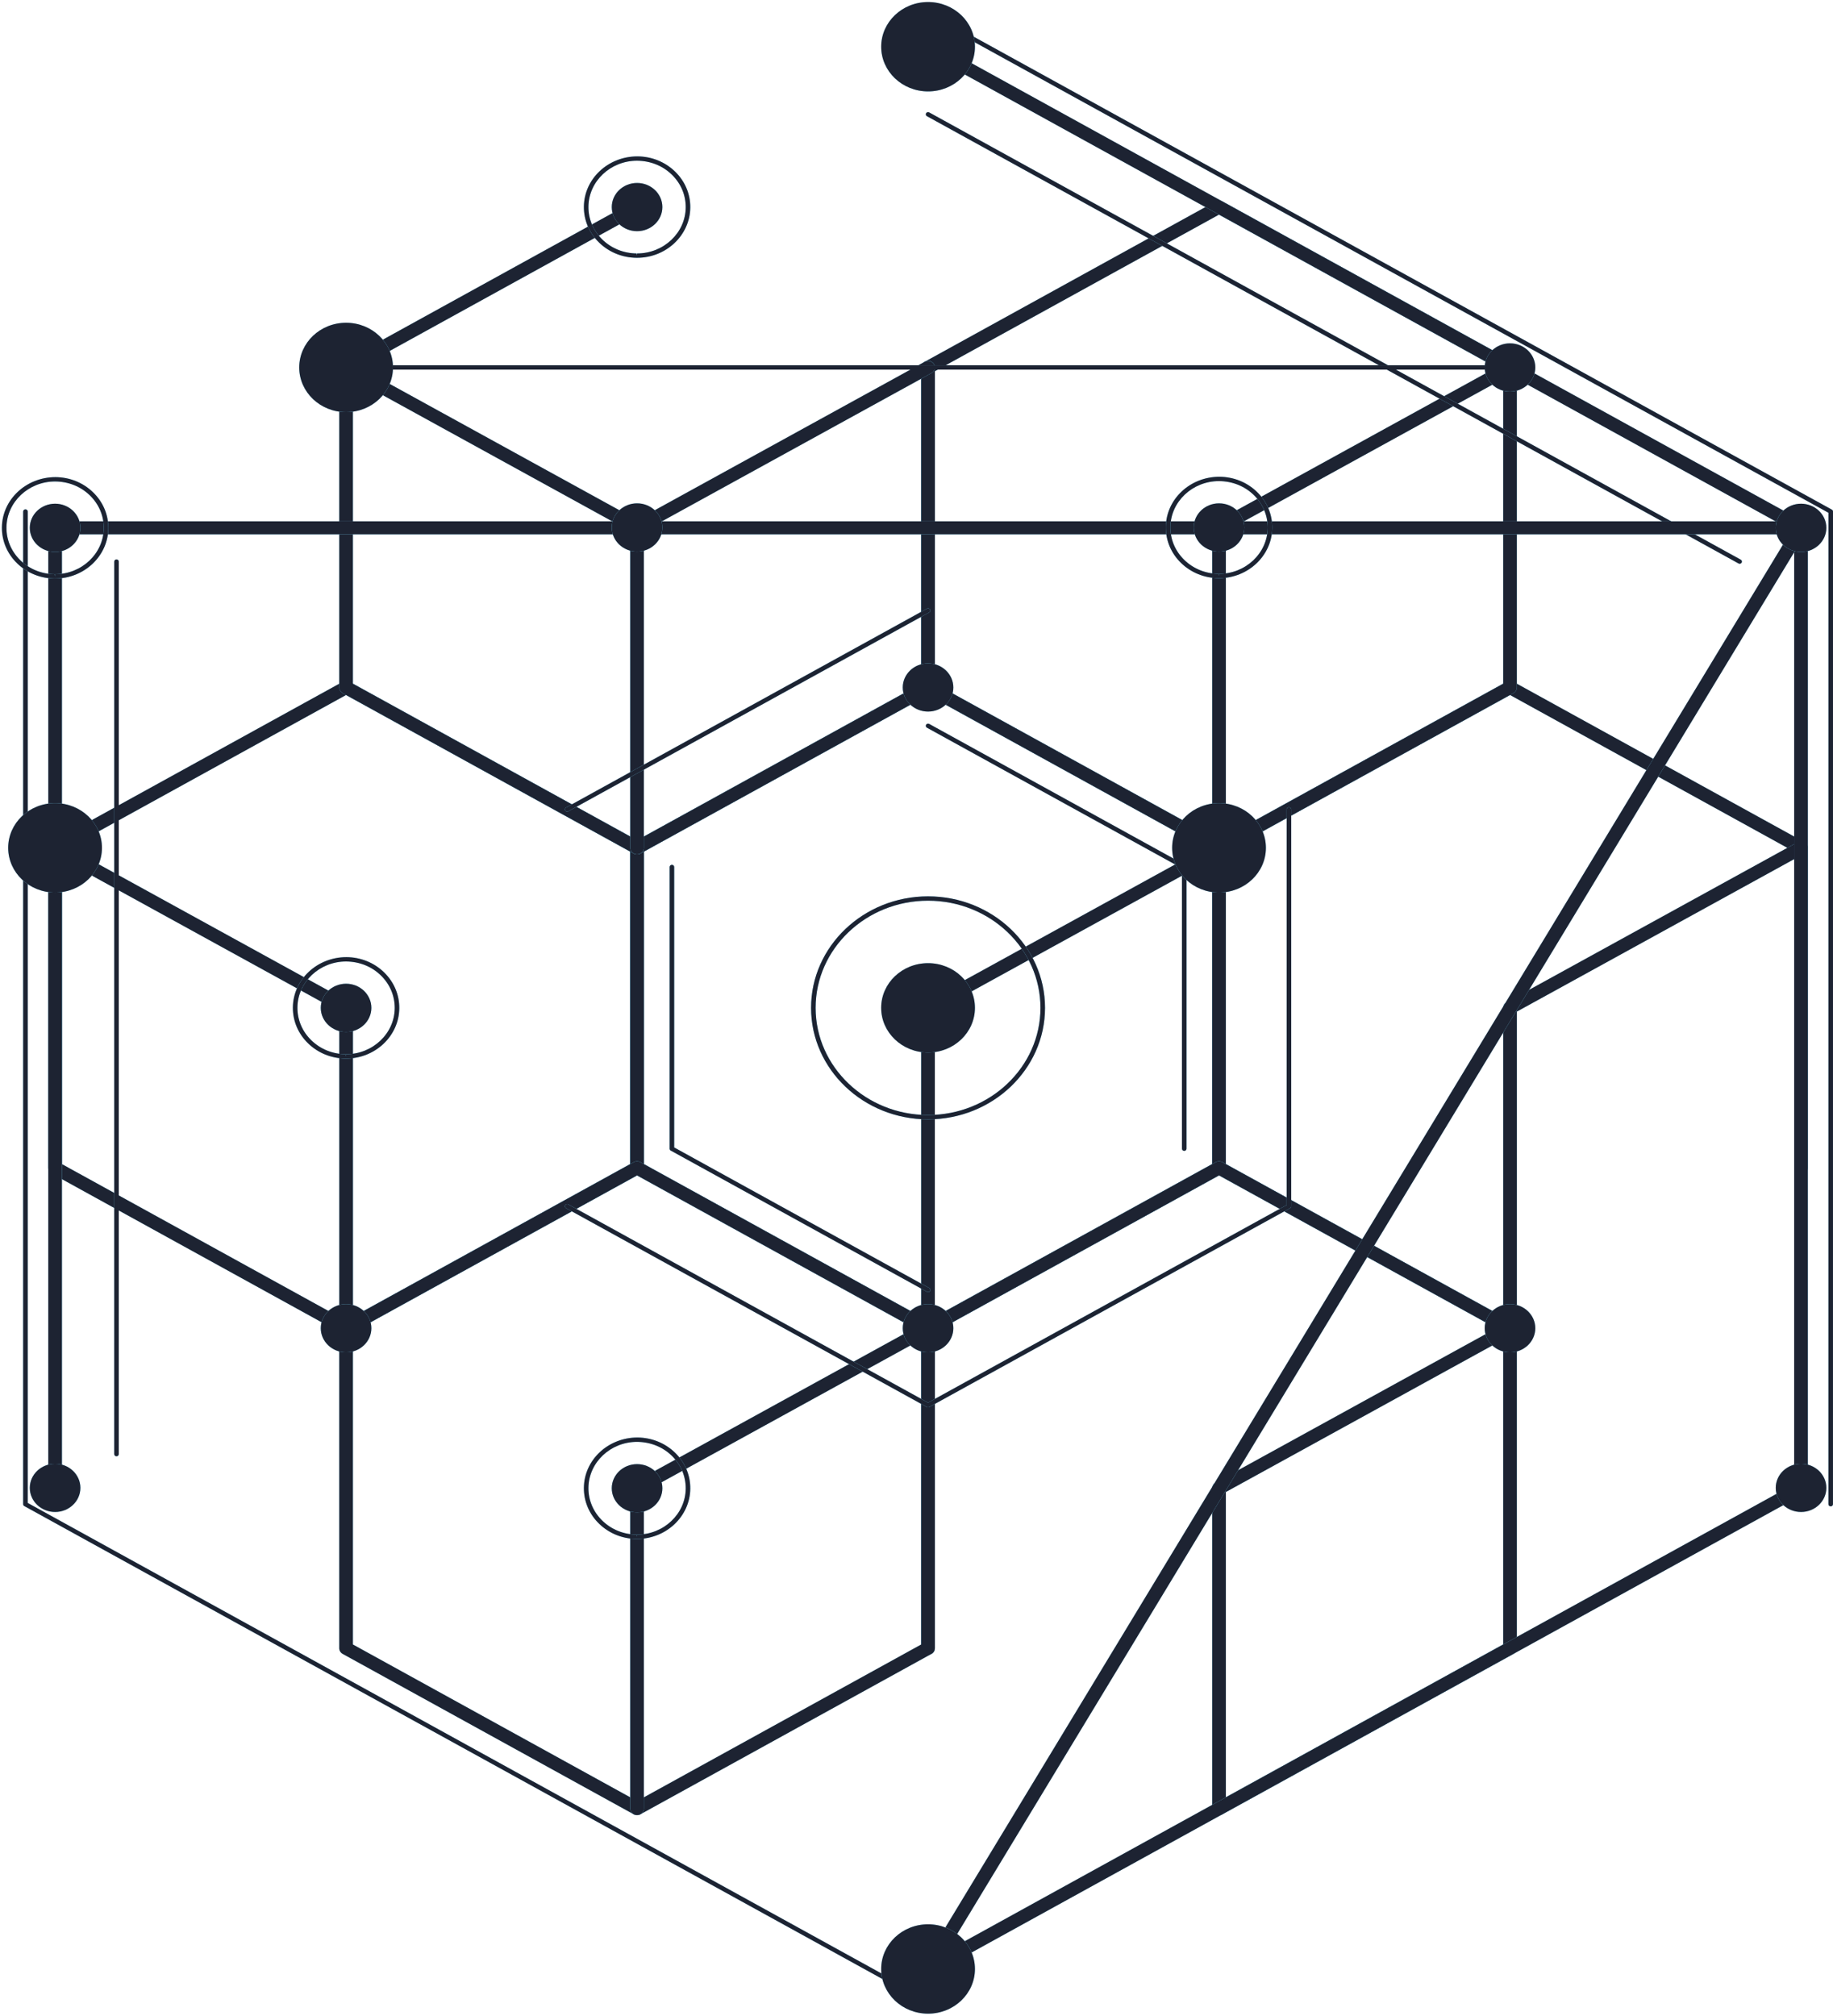 <svg width="411" height="452" viewBox="0 0 411 452" fill="none" xmlns="http://www.w3.org/2000/svg">
<path d="M338.582 299.214C339.111 299.214 339.625 298.954 339.909 298.487C340.333 297.789 340.082 296.896 339.35 296.492L274.867 260.963L274.871 190.907L338.583 155.799L402.297 190.907V261.804C402.297 262.609 402.984 263.263 403.83 263.263C404.675 263.263 405.361 262.609 405.361 261.804V190.064C405.361 189.544 405.069 189.063 404.596 188.801L339.349 152.85C338.874 152.59 338.291 152.59 337.817 152.85L272.574 188.802C272.102 189.064 271.81 189.545 271.81 190.065L271.807 261.805C271.807 262.325 272.099 262.808 272.571 263.068L337.818 299.019C338.058 299.151 338.322 299.214 338.582 299.214Z" fill="#7DDCFF"/>
<path d="M338.582 299.214C339.111 299.214 339.625 298.954 339.909 298.487C340.333 297.789 340.082 296.896 339.35 296.492L274.867 260.963L274.871 190.907L338.583 155.799L402.297 190.907V261.804C402.297 262.609 402.984 263.263 403.83 263.263C404.675 263.263 405.361 262.609 405.361 261.804V190.064C405.361 189.544 405.069 189.063 404.596 188.801L339.349 152.85C338.874 152.59 338.291 152.59 337.817 152.85L272.574 188.802C272.102 189.064 271.81 189.545 271.81 190.065L271.807 261.805C271.807 262.325 272.099 262.808 272.571 263.068L337.818 299.019C338.058 299.151 338.322 299.214 338.582 299.214Z" fill="#1D2332"/>
<path d="M338.585 227.395C338.845 227.395 339.107 227.331 339.348 227.198L404.595 191.329C405.327 190.927 405.578 190.034 405.156 189.336C404.734 188.639 403.796 188.397 403.065 188.802L337.819 224.672C337.087 225.074 336.834 225.967 337.257 226.665C337.541 227.133 338.056 227.395 338.585 227.395Z" fill="#7DDCFF"/>
<path d="M338.585 227.395C338.845 227.395 339.107 227.331 339.348 227.198L404.595 191.329C405.327 190.927 405.578 190.034 405.156 189.336C404.734 188.639 403.796 188.397 403.065 188.802L337.819 224.672C337.087 225.074 336.834 225.967 337.257 226.665C337.541 227.133 338.056 227.395 338.585 227.395Z" fill="#1D2332"/>
<path d="M338.584 299.213C339.429 299.213 340.115 298.561 340.115 297.754V225.934C340.115 225.129 339.429 224.475 338.584 224.475C337.737 224.475 337.052 225.129 337.052 225.934V297.754C337.053 298.561 337.737 299.213 338.584 299.213Z" fill="#7DDCFF"/>
<path d="M338.584 299.213C339.429 299.213 340.115 298.561 340.115 297.754V225.934C340.115 225.129 339.429 224.475 338.584 224.475C337.737 224.475 337.052 225.129 337.052 225.934V297.754C337.053 298.561 337.737 299.213 338.584 299.213Z" fill="#1D2332"/>
<path d="M208.084 299.213C208.349 299.213 208.613 299.149 208.85 299.018L274.096 263.067C274.568 262.807 274.859 262.324 274.859 261.804L274.863 190.064C274.863 189.544 274.571 189.063 274.099 188.801L208.85 152.85C208.375 152.59 207.792 152.59 207.317 152.85L142.072 188.801C141.599 189.063 141.308 189.544 141.308 190.064V261.804C141.308 262.324 141.599 262.807 142.071 263.067L207.317 299.018C207.553 299.149 207.818 299.213 208.084 299.213ZM271.798 260.963L208.084 296.069L144.369 260.963V190.907L208.084 155.799L271.801 190.907L271.798 260.963Z" fill="#7DDCFF"/>
<path d="M208.084 299.213C208.349 299.213 208.613 299.149 208.85 299.018L274.096 263.067C274.568 262.807 274.859 262.324 274.859 261.804L274.863 190.064C274.863 189.544 274.571 189.063 274.099 188.801L208.85 152.85C208.375 152.59 207.792 152.59 207.317 152.85L142.072 188.801C141.599 189.063 141.308 189.544 141.308 190.064V261.804C141.308 262.324 141.599 262.807 142.071 263.067L207.317 299.018C207.553 299.149 207.818 299.213 208.084 299.213ZM271.798 260.963L208.084 296.069L144.369 260.963V190.907L208.084 155.799L271.801 190.907L271.798 260.963Z" fill="#1D2332"/>
<path d="M208.083 227.394C208.345 227.394 208.607 227.33 208.847 227.197L274.096 191.327C274.828 190.925 275.081 190.032 274.657 189.334C274.235 188.637 273.3 188.395 272.567 188.8L207.316 224.67C206.583 225.072 206.332 225.965 206.754 226.663C207.039 227.132 207.556 227.394 208.083 227.394Z" fill="#7DDCFF"/>
<path d="M208.083 227.394C208.345 227.394 208.607 227.33 208.847 227.197L274.096 191.327C274.828 190.925 275.081 190.032 274.657 189.334C274.235 188.637 273.3 188.395 272.567 188.8L207.316 224.67C206.583 225.072 206.332 225.965 206.754 226.663C207.039 227.132 207.556 227.394 208.083 227.394Z" fill="#1D2332"/>
<path d="M208.082 299.213C208.927 299.213 209.613 298.561 209.613 297.754V225.934C209.613 225.129 208.927 224.475 208.082 224.475C207.234 224.475 206.549 225.129 206.549 225.934V297.754C206.548 298.561 207.234 299.213 208.082 299.213Z" fill="#7DDCFF"/>
<path d="M208.082 299.213C208.927 299.213 209.613 298.561 209.613 297.754V225.934C209.613 225.129 208.927 224.475 208.082 224.475C207.234 224.475 206.549 225.129 206.549 225.934V297.754C206.548 298.561 207.234 299.213 208.082 299.213Z" fill="#1D2332"/>
<path d="M77.602 299.212C77.865 299.212 78.131 299.149 78.368 299.018L143.612 263.066C144.085 262.806 144.377 262.324 144.377 261.804V190.063C144.377 189.543 144.086 189.063 143.612 188.8L78.368 152.85C77.893 152.59 77.308 152.59 76.835 152.85L11.589 188.8C11.116 189.063 10.825 189.543 10.825 190.063L10.822 261.804C10.822 262.324 11.114 262.806 11.586 263.066L76.835 299.018C77.071 299.149 77.336 299.212 77.602 299.212ZM141.316 260.963L77.602 296.068L13.884 260.963L13.885 190.906L77.602 155.798L141.316 190.906V260.963Z" fill="#7DDCFF"/>
<path d="M77.602 299.212C77.865 299.212 78.131 299.149 78.368 299.018L143.612 263.066C144.085 262.806 144.377 262.324 144.377 261.804V190.063C144.377 189.543 144.086 189.063 143.612 188.8L78.368 152.85C77.893 152.59 77.308 152.59 76.835 152.85L11.589 188.8C11.116 189.063 10.825 189.543 10.825 190.063L10.822 261.804C10.822 262.324 11.114 262.806 11.586 263.066L76.835 299.018C77.071 299.149 77.336 299.212 77.602 299.212ZM141.316 260.963L77.602 296.068L13.884 260.963L13.885 190.906L77.602 155.798L141.316 190.906V260.963Z" fill="#1D2332"/>
<path d="M77.604 227.393C78.134 227.393 78.649 227.131 78.932 226.663C79.354 225.966 79.104 225.073 78.371 224.67L13.124 188.8C12.393 188.396 11.454 188.636 11.032 189.335C10.61 190.034 10.86 190.926 11.594 191.328L76.84 227.198C77.082 227.33 77.344 227.393 77.604 227.393Z" fill="#7DDCFF"/>
<path d="M77.604 227.393C78.134 227.393 78.649 227.131 78.932 226.663C79.354 225.966 79.104 225.073 78.371 224.67L13.124 188.8C12.393 188.396 11.454 188.636 11.032 189.335C10.61 190.034 10.86 190.926 11.594 191.328L76.84 227.198C77.082 227.33 77.344 227.393 77.604 227.393Z" fill="#1D2332"/>
<path d="M77.606 299.212C78.451 299.212 79.137 298.56 79.137 297.753V225.933C79.137 225.127 78.451 224.474 77.606 224.474C76.758 224.474 76.073 225.127 76.073 225.933V297.753C76.073 298.56 76.759 299.212 77.606 299.212Z" fill="#7DDCFF"/>
<path d="M77.606 299.212C78.451 299.212 79.137 298.56 79.137 297.753V225.933C79.137 225.127 78.451 224.474 77.606 224.474C76.758 224.474 76.073 225.127 76.073 225.933V297.753C76.073 298.56 76.759 299.212 77.606 299.212Z" fill="#1D2332"/>
<path d="M273.334 406.905C273.596 406.905 273.858 406.842 274.101 406.709L339.345 370.757C339.818 370.497 340.109 370.015 340.109 369.495V297.754C340.109 297.234 339.818 296.754 339.345 296.491L274.101 260.541C273.626 260.279 273.041 260.279 272.566 260.541L207.321 296.491C206.847 296.754 206.555 297.234 206.555 297.754V369.495C206.555 370.3 207.241 370.954 208.088 370.954C208.933 370.954 209.619 370.3 209.619 369.495V298.597L273.334 263.489L337.049 298.597V368.653L272.566 404.182C271.835 404.587 271.585 405.477 272.007 406.175C272.292 406.643 272.805 406.905 273.334 406.905Z" fill="#7DDCFF"/>
<path d="M273.334 406.905C273.596 406.905 273.858 406.842 274.101 406.709L339.345 370.757C339.818 370.497 340.109 370.015 340.109 369.495V297.754C340.109 297.234 339.818 296.754 339.345 296.491L274.101 260.541C273.626 260.279 273.041 260.279 272.566 260.541L207.321 296.491C206.847 296.754 206.555 297.234 206.555 297.754V369.495C206.555 370.3 207.241 370.954 208.088 370.954C208.933 370.954 209.619 370.3 209.619 369.495V298.597L273.334 263.489L337.049 298.597V368.653L272.566 404.182C271.835 404.587 271.585 405.477 272.007 406.175C272.292 406.643 272.805 406.905 273.334 406.905Z" fill="#1D2332"/>
<path d="M273.339 335.084C273.599 335.084 273.863 335.022 274.104 334.888L339.349 299.018C340.081 298.616 340.334 297.723 339.91 297.025C339.488 296.327 338.551 296.088 337.82 296.49L272.573 332.36C271.839 332.762 271.59 333.655 272.012 334.353C272.297 334.823 272.81 335.084 273.339 335.084Z" fill="#7DDCFF"/>
<path d="M273.339 335.084C273.599 335.084 273.863 335.022 274.104 334.888L339.349 299.018C340.081 298.616 340.334 297.723 339.91 297.025C339.488 296.327 338.551 296.088 337.82 296.49L272.573 332.36C271.839 332.762 271.59 333.655 272.012 334.353C272.297 334.823 272.81 335.084 273.339 335.084Z" fill="#1D2332"/>
<path d="M273.334 406.905C274.179 406.905 274.863 406.251 274.863 405.444V333.626C274.863 332.818 274.179 332.166 273.334 332.166C272.488 332.166 271.802 332.819 271.802 333.626V405.444C271.802 406.251 272.488 406.905 273.334 406.905Z" fill="#7DDCFF"/>
<path d="M273.334 406.905C274.179 406.905 274.863 406.251 274.863 405.444V333.626C274.863 332.818 274.179 332.166 273.334 332.166C272.488 332.166 271.802 332.819 271.802 333.626V405.444C271.802 406.251 272.488 406.905 273.334 406.905Z" fill="#1D2332"/>
<path d="M142.844 406.905C143.107 406.905 143.373 406.84 143.61 406.709L208.856 370.757C209.328 370.497 209.62 370.015 209.62 369.495V297.754C209.62 297.234 209.328 296.754 208.856 296.491L143.61 260.541C143.135 260.279 142.55 260.279 142.075 260.541L76.832 296.491C76.357 296.754 76.066 297.234 76.066 297.754V369.495C76.066 370.015 76.357 370.497 76.83 370.757L142.075 406.709C142.314 406.84 142.577 406.905 142.844 406.905ZM206.555 368.652L142.844 403.759L79.128 368.652L79.13 298.596L142.844 263.489L206.556 298.597V368.652H206.555Z" fill="#7DDCFF"/>
<path d="M142.844 406.905C143.107 406.905 143.373 406.84 143.61 406.709L208.856 370.757C209.328 370.497 209.62 370.015 209.62 369.495V297.754C209.62 297.234 209.328 296.754 208.856 296.491L143.61 260.541C143.135 260.279 142.55 260.279 142.075 260.541L76.832 296.491C76.357 296.754 76.066 297.234 76.066 297.754V369.495C76.066 370.015 76.357 370.497 76.83 370.757L142.075 406.709C142.314 406.84 142.577 406.905 142.844 406.905ZM206.555 368.652L142.844 403.759L79.128 368.652L79.13 298.596L142.844 263.489L206.556 298.597V368.652H206.555Z" fill="#1D2332"/>
<path d="M142.843 335.084C143.101 335.084 143.365 335.021 143.606 334.887L208.852 299.017C209.585 298.615 209.837 297.722 209.414 297.024C208.99 296.327 208.053 296.087 207.321 296.49L142.077 332.36C141.345 332.762 141.092 333.655 141.515 334.353C141.799 334.823 142.313 335.084 142.843 335.084Z" fill="#7DDCFF"/>
<path d="M142.843 335.084C143.101 335.084 143.365 335.021 143.606 334.887L208.852 299.017C209.585 298.615 209.837 297.722 209.414 297.024C208.99 296.327 208.053 296.087 207.321 296.49L142.077 332.36C141.345 332.762 141.092 333.655 141.515 334.353C141.799 334.823 142.313 335.084 142.843 335.084Z" fill="#1D2332"/>
<path d="M142.84 406.905C143.685 406.905 144.371 406.251 144.371 405.444V333.626C144.371 332.818 143.685 332.166 142.84 332.166C141.993 332.166 141.309 332.819 141.309 333.626V405.444C141.309 406.251 141.993 406.905 142.84 406.905Z" fill="#7DDCFF"/>
<path d="M142.84 406.905C143.685 406.905 144.371 406.251 144.371 405.444V333.626C144.371 332.818 143.685 332.166 142.84 332.166C141.993 332.166 141.309 332.819 141.309 333.626V405.444C141.309 406.251 141.993 406.905 142.84 406.905Z" fill="#1D2332"/>
<path d="M273.334 191.525C273.597 191.525 273.862 191.459 274.101 191.329L339.345 155.377C339.818 155.117 340.109 154.634 340.109 154.114V82.374C340.109 81.854 339.818 81.373 339.345 81.111L274.101 45.16C273.626 44.898 273.041 44.898 272.566 45.16L207.321 81.111C206.847 81.373 206.555 81.854 206.555 82.374V154.114C206.555 154.634 206.847 155.117 207.321 155.377L272.566 191.329C272.804 191.459 273.069 191.525 273.334 191.525ZM337.049 153.272L273.334 188.38L209.619 153.272V83.217L273.334 48.109L337.049 83.217V153.272Z" fill="#7DDCFF"/>
<path d="M273.334 191.525C273.597 191.525 273.862 191.459 274.101 191.329L339.345 155.377C339.818 155.117 340.109 154.634 340.109 154.114V82.374C340.109 81.854 339.818 81.373 339.345 81.111L274.101 45.16C273.626 44.898 273.041 44.898 272.566 45.16L207.321 81.111C206.847 81.373 206.555 81.854 206.555 82.374V154.114C206.555 154.634 206.847 155.117 207.321 155.377L272.566 191.329C272.804 191.459 273.069 191.525 273.334 191.525ZM337.049 153.272L273.334 188.38L209.619 153.272V83.217L273.334 48.109L337.049 83.217V153.272Z" fill="#1D2332"/>
<path d="M273.339 119.703C273.599 119.703 273.863 119.641 274.104 119.509L339.349 83.639C340.081 83.237 340.334 82.344 339.91 81.646C339.488 80.948 338.551 80.707 337.82 81.111L272.573 116.981C271.839 117.383 271.59 118.276 272.012 118.974C272.297 119.443 272.81 119.703 273.339 119.703Z" fill="#7DDCFF"/>
<path d="M273.339 119.703C273.599 119.703 273.863 119.641 274.104 119.509L339.349 83.639C340.081 83.237 340.334 82.344 339.91 81.646C339.488 80.948 338.551 80.707 337.82 81.111L272.573 116.981C271.839 117.383 271.59 118.276 272.012 118.974C272.297 119.443 272.81 119.703 273.339 119.703Z" fill="#1D2332"/>
<path d="M273.334 191.524C274.179 191.524 274.863 190.87 274.863 190.064V118.245C274.863 117.439 274.179 116.785 273.334 116.785C272.488 116.785 271.802 117.439 271.802 118.245V190.064C271.802 190.87 272.488 191.524 273.334 191.524Z" fill="#7DDCFF"/>
<path d="M273.334 191.524C274.179 191.524 274.863 190.87 274.863 190.064V118.245C274.863 117.439 274.179 116.785 273.334 116.785C272.488 116.785 271.802 117.439 271.802 118.245V190.064C271.802 190.87 272.488 191.524 273.334 191.524Z" fill="#1D2332"/>
<path d="M142.844 191.524C143.107 191.524 143.373 191.458 143.61 191.328L208.856 155.376C209.328 155.116 209.62 154.633 209.62 154.113V82.373C209.62 81.567 208.933 80.914 208.088 80.914C207.241 80.914 206.556 81.567 206.556 82.373V153.27L142.844 188.379L79.128 153.271L79.13 83.216L143.611 47.686C144.342 47.282 144.592 46.389 144.17 45.693C143.746 44.995 142.809 44.756 142.076 45.16L76.833 81.111C76.358 81.373 76.067 81.854 76.067 82.374V154.114C76.067 154.634 76.358 155.117 76.831 155.377L142.076 191.329C142.314 191.458 142.577 191.524 142.844 191.524Z" fill="#7DDCFF"/>
<path d="M142.844 191.524C143.107 191.524 143.373 191.458 143.61 191.328L208.856 155.376C209.328 155.116 209.62 154.633 209.62 154.113V82.373C209.62 81.567 208.933 80.914 208.088 80.914C207.241 80.914 206.556 81.567 206.556 82.373V153.27L142.844 188.379L79.128 153.271L79.13 83.216L143.611 47.686C144.342 47.282 144.592 46.389 144.17 45.693C143.746 44.995 142.809 44.756 142.076 45.16L76.833 81.111C76.358 81.373 76.067 81.854 76.067 82.374V154.114C76.067 154.634 76.358 155.117 76.831 155.377L142.076 191.329C142.314 191.458 142.577 191.524 142.844 191.524Z" fill="#1D2332"/>
<path d="M142.843 119.703C143.101 119.703 143.365 119.64 143.606 119.508L208.852 83.638C209.585 83.236 209.837 82.343 209.414 81.645C208.99 80.948 208.053 80.706 207.321 81.111L142.077 116.981C141.345 117.383 141.092 118.276 141.515 118.974C141.799 119.443 142.313 119.703 142.843 119.703Z" fill="#7DDCFF"/>
<path d="M142.843 119.703C143.101 119.703 143.365 119.64 143.606 119.508L208.852 83.638C209.585 83.236 209.837 82.343 209.414 81.645C208.99 80.948 208.053 80.706 207.321 81.111L142.077 116.981C141.345 117.383 141.092 118.276 141.515 118.974C141.799 119.443 142.313 119.703 142.843 119.703Z" fill="#1D2332"/>
<path d="M142.839 119.703C143.368 119.703 143.882 119.443 144.166 118.975C144.588 118.276 144.338 117.384 143.605 116.982L78.36 81.112C77.628 80.708 76.691 80.948 76.269 81.647C75.847 82.345 76.097 83.237 76.83 83.639L142.077 119.51C142.315 119.64 142.579 119.703 142.839 119.703Z" fill="#7DDCFF"/>
<path d="M142.839 119.703C143.368 119.703 143.882 119.443 144.166 118.975C144.588 118.276 144.338 117.384 143.605 116.982L78.36 81.112C77.628 80.708 76.691 80.948 76.269 81.647C75.847 82.345 76.097 83.237 76.83 83.639L142.077 119.51C142.315 119.64 142.579 119.703 142.839 119.703Z" fill="#1D2332"/>
<path d="M142.84 191.524C143.685 191.524 144.371 190.87 144.371 190.064V118.245C144.371 117.439 143.685 116.785 142.84 116.785C141.993 116.785 141.309 117.439 141.309 118.245V190.064C141.309 190.87 141.993 191.524 142.84 191.524Z" fill="#7DDCFF"/>
<path d="M142.84 191.524C143.685 191.524 144.371 190.87 144.371 190.064V118.245C144.371 117.439 143.685 116.785 142.84 116.785C141.993 116.785 141.309 117.439 141.309 118.245V190.064C141.309 190.87 141.993 191.524 142.84 191.524Z" fill="#1D2332"/>
<path d="M12.356 335.003C13.201 335.003 13.886 334.349 13.886 333.544L13.888 118.327C13.888 117.522 13.204 116.868 12.358 116.868C11.511 116.868 10.826 117.522 10.826 118.327L10.824 333.544C10.824 334.349 11.511 335.003 12.356 335.003Z" fill="#7DDCFF"/>
<path d="M12.356 335.003C13.201 335.003 13.886 334.349 13.886 333.544L13.888 118.327C13.888 117.522 13.204 116.868 12.358 116.868C11.511 116.868 10.826 117.522 10.826 118.327L10.824 333.544C10.824 334.349 11.511 335.003 12.356 335.003Z" fill="#1D2332"/>
<path d="M208.088 442.857C208.348 442.857 208.612 442.793 208.853 442.661L404.59 334.809C405.064 334.547 405.355 334.064 405.355 333.544L405.359 118.327C405.359 117.807 405.067 117.324 404.594 117.062L208.853 9.211C208.122 8.808 207.184 9.047 206.762 9.745C206.338 10.442 206.588 11.334 207.321 11.738L402.296 119.168L402.291 332.703L207.32 440.133C206.587 440.537 206.337 441.43 206.761 442.126C207.046 442.595 207.56 442.857 208.088 442.857Z" fill="#7DDCFF"/>
<path d="M208.088 442.857C208.348 442.857 208.612 442.793 208.853 442.661L404.59 334.809C405.064 334.547 405.355 334.064 405.355 333.544L405.359 118.327C405.359 117.807 405.067 117.324 404.594 117.062L208.853 9.211C208.122 8.808 207.184 9.047 206.762 9.745C206.338 10.442 206.588 11.334 207.321 11.738L402.296 119.168L402.291 332.703L207.32 440.133C206.587 440.537 206.337 441.43 206.761 442.126C207.046 442.595 207.56 442.857 208.088 442.857Z" fill="#1D2332"/>
<path d="M208.094 449.207C208.272 449.207 208.444 449.12 208.537 448.965C208.68 448.733 208.595 448.435 208.352 448.301L6.212 336.922L6.217 114.669C6.217 114.4 5.989 114.183 5.706 114.183C5.423 114.183 5.195 114.4 5.195 114.669L5.192 337.203C5.192 337.377 5.289 337.538 5.446 337.623L207.84 449.142C207.92 449.188 208.009 449.207 208.094 449.207Z" fill="#7DDCFF"/>
<path d="M208.094 449.207C208.272 449.207 208.444 449.12 208.537 448.965C208.68 448.733 208.595 448.435 208.352 448.301L6.212 336.922L6.217 114.669C6.217 114.4 5.989 114.183 5.706 114.183C5.423 114.183 5.195 114.4 5.195 114.669L5.192 337.203C5.192 337.377 5.289 337.538 5.446 337.623L207.84 449.142C207.92 449.188 208.009 449.207 208.094 449.207Z" fill="#1D2332"/>
<path d="M410.484 337.689C410.767 337.689 410.995 337.471 410.995 337.202L411 114.669C411 114.494 410.903 114.333 410.744 114.248L208.35 2.73C208.103 2.593 207.793 2.672 207.651 2.906C207.51 3.138 207.595 3.437 207.838 3.57L409.979 114.948L409.973 337.203C409.973 337.471 410.201 337.689 410.484 337.689Z" fill="#7DDCFF"/>
<path d="M410.484 337.689C410.767 337.689 410.995 337.471 410.995 337.202L411 114.669C411 114.494 410.903 114.333 410.744 114.248L208.35 2.73C208.103 2.593 207.793 2.672 207.651 2.906C207.51 3.138 207.595 3.437 207.838 3.57L409.979 114.948L409.973 337.203C409.973 337.471 410.201 337.689 410.484 337.689Z" fill="#1D2332"/>
<path d="M26.119 326.463C26.4 326.463 26.631 326.246 26.631 325.977L26.634 125.891C26.634 125.623 26.406 125.406 26.122 125.406C25.841 125.406 25.613 125.623 25.613 125.891L25.608 325.977C25.608 326.246 25.838 326.463 26.119 326.463Z" fill="#7DDCFF"/>
<path d="M26.119 326.463C26.4 326.463 26.631 326.246 26.631 325.977L26.634 125.891C26.634 125.623 26.406 125.406 26.122 125.406C25.841 125.406 25.613 125.623 25.613 125.891L25.608 325.977C25.608 326.246 25.838 326.463 26.119 326.463Z" fill="#1D2332"/>
<path d="M390.071 126.379C390.246 126.379 390.419 126.291 390.513 126.137C390.655 125.905 390.571 125.606 390.328 125.472L208.35 25.203C208.103 25.067 207.793 25.147 207.651 25.381C207.51 25.613 207.595 25.912 207.838 26.046L389.815 126.314C389.897 126.357 389.985 126.379 390.071 126.379Z" fill="#7DDCFF"/>
<path d="M390.071 126.379C390.246 126.379 390.419 126.291 390.513 126.137C390.655 125.905 390.571 125.606 390.328 125.472L208.35 25.203C208.103 25.067 207.793 25.147 207.651 25.381C207.51 25.613 207.595 25.912 207.838 26.046L389.815 126.314C389.897 126.357 389.985 126.379 390.071 126.379Z" fill="#1D2332"/>
<path d="M208.092 315.489C208.18 315.489 208.267 315.468 208.348 315.425L289.263 270.84C289.422 270.753 289.519 270.592 289.519 270.42L289.522 181.451C289.522 181.181 289.294 180.964 289.011 180.964C288.729 180.964 288.5 181.181 288.5 181.451L288.497 270.139L208.092 314.443L127.432 269.999C127.187 269.863 126.875 269.946 126.735 270.177C126.593 270.409 126.676 270.707 126.92 270.841L207.836 315.426C207.914 315.468 208.004 315.489 208.092 315.489Z" fill="#7DDCFF"/>
<path d="M208.092 315.489C208.18 315.489 208.267 315.468 208.348 315.425L289.263 270.84C289.422 270.753 289.519 270.592 289.519 270.42L289.522 181.451C289.522 181.181 289.294 180.964 289.011 180.964C288.729 180.964 288.5 181.181 288.5 181.451L288.497 270.139L208.092 314.443L127.432 269.999C127.187 269.863 126.875 269.946 126.735 270.177C126.593 270.409 126.676 270.707 126.92 270.841L207.836 315.426C207.914 315.468 208.004 315.489 208.092 315.489Z" fill="#1D2332"/>
<path d="M127.181 181.936C127.267 181.936 127.354 181.916 127.436 181.87L208.352 137.287C208.596 137.151 208.679 136.856 208.538 136.623C208.397 136.39 208.085 136.307 207.84 136.444L126.926 181.03C126.681 181.163 126.597 181.461 126.738 181.694C126.833 181.85 127.003 181.936 127.181 181.936Z" fill="#7DDCFF"/>
<path d="M127.181 181.936C127.267 181.936 127.354 181.916 127.436 181.87L208.352 137.287C208.596 137.151 208.679 136.856 208.538 136.623C208.397 136.39 208.085 136.307 207.84 136.444L126.926 181.03C126.681 181.163 126.597 181.461 126.738 181.694C126.833 181.85 127.003 181.936 127.181 181.936Z" fill="#1D2332"/>
<path d="M208.094 289.646C208.272 289.646 208.444 289.558 208.537 289.402C208.68 289.17 208.595 288.872 208.352 288.739L151.169 257.23V194.356C151.169 194.089 150.941 193.87 150.658 193.87C150.376 193.87 150.148 194.089 150.148 194.356V257.511C150.148 257.685 150.245 257.846 150.402 257.931L207.839 289.579C207.92 289.625 208.009 289.646 208.094 289.646Z" fill="#7DDCFF"/>
<path d="M208.094 289.646C208.272 289.646 208.444 289.558 208.537 289.402C208.68 289.17 208.595 288.872 208.352 288.739L151.169 257.23V194.356C151.169 194.089 150.941 193.87 150.658 193.87C150.376 193.87 150.148 194.089 150.148 194.356V257.511C150.148 257.685 150.245 257.846 150.402 257.931L207.839 289.579C207.92 289.625 208.009 289.646 208.094 289.646Z" fill="#1D2332"/>
<path d="M265.532 257.997C265.815 257.997 266.043 257.78 266.043 257.51L266.045 194.356C266.045 194.184 265.947 194.023 265.791 193.936L208.351 162.289C208.105 162.152 207.794 162.233 207.652 162.465C207.512 162.698 207.596 162.996 207.839 163.13L265.024 194.638L265.022 257.511C265.021 257.78 265.249 257.997 265.532 257.997Z" fill="#7DDCFF"/>
<path d="M265.532 257.997C265.815 257.997 266.043 257.78 266.043 257.51L266.045 194.356C266.045 194.184 265.947 194.023 265.791 193.936L208.351 162.289C208.105 162.152 207.794 162.233 207.652 162.465C207.512 162.698 207.596 162.996 207.839 163.13L265.024 194.638L265.022 257.511C265.021 257.78 265.249 257.997 265.532 257.997Z" fill="#1D2332"/>
<path d="M12.35 119.786H403.828C404.674 119.786 405.359 119.133 405.359 118.327C405.359 117.522 404.675 116.868 403.828 116.868H12.35C11.504 116.868 10.819 117.522 10.819 118.327C10.819 119.133 11.503 119.786 12.35 119.786Z" fill="#7DDCFF"/>
<path d="M12.35 119.786H403.828C404.674 119.786 405.359 119.133 405.359 118.327C405.359 117.522 404.675 116.868 403.828 116.868H12.35C11.504 116.868 10.819 117.522 10.819 118.327C10.819 119.133 11.503 119.786 12.35 119.786Z" fill="#1D2332"/>
<path d="M208.096 442.857C208.625 442.857 209.139 442.595 209.423 442.127L405.166 119.056C405.588 118.358 405.338 117.468 404.604 117.064C403.872 116.661 402.933 116.902 402.513 117.598L206.773 440.669C206.348 441.368 206.601 442.26 207.332 442.662C207.572 442.793 207.836 442.857 208.096 442.857Z" fill="#7DDCFF"/>
<path d="M208.096 442.857C208.625 442.857 209.139 442.595 209.423 442.127L405.166 119.056C405.588 118.358 405.338 117.468 404.604 117.064C403.872 116.661 402.933 116.902 402.513 117.598L206.773 440.669C206.348 441.368 206.601 442.26 207.332 442.662C207.572 442.793 207.836 442.857 208.096 442.857Z" fill="#1D2332"/>
<path d="M77.601 82.859H338.582C338.865 82.859 339.093 82.642 339.093 82.373C339.093 82.104 338.865 81.887 338.582 81.887H77.601C77.317 81.887 77.089 82.104 77.089 82.373C77.089 82.642 77.317 82.859 77.601 82.859Z" fill="#7DDCFF"/>
<path d="M77.601 82.859H338.582C338.865 82.859 339.093 82.642 339.093 82.373C339.093 82.104 338.865 81.887 338.582 81.887H77.601C77.317 81.887 77.089 82.104 77.089 82.373C77.089 82.642 77.317 82.859 77.601 82.859Z" fill="#1D2332"/>
<path d="M67.093 82.373C67.093 87.903 71.8 92.39 77.606 92.39C83.41 92.39 88.117 87.903 88.117 82.373C88.117 76.84 83.41 72.357 77.606 72.357C71.8 72.356 67.093 76.84 67.093 82.373Z" fill="#7DDCFF"/>
<path d="M67.093 82.373C67.093 87.903 71.8 92.39 77.606 92.39C83.41 92.39 88.117 87.903 88.117 82.373C88.117 76.84 83.41 72.357 77.606 72.357C71.8 72.356 67.093 76.84 67.093 82.373Z" fill="#1D2332"/>
<path d="M197.583 10.474C197.583 16.003 202.287 20.49 208.093 20.49C213.897 20.49 218.604 16.003 218.604 10.474C218.604 4.942 213.897 0.457 208.093 0.457C202.287 0.457 197.583 4.942 197.583 10.474Z" fill="#7DDCFF"/>
<path d="M197.583 10.474C197.583 16.003 202.287 20.49 208.093 20.49C213.897 20.49 218.604 16.003 218.604 10.474C218.604 4.942 213.897 0.457 208.093 0.457C202.287 0.457 197.583 4.942 197.583 10.474Z" fill="#1D2332"/>
<path d="M1.836 190.063C1.836 195.594 6.543 200.081 12.349 200.081C18.155 200.081 22.86 195.594 22.86 190.063C22.86 184.53 18.155 180.047 12.349 180.047C6.543 180.047 1.836 184.53 1.836 190.063Z" fill="#7DDCFF"/>
<path d="M1.836 190.063C1.836 195.594 6.543 200.081 12.349 200.081C18.155 200.081 22.86 195.594 22.86 190.063C22.86 184.53 18.155 180.047 12.349 180.047C6.543 180.047 1.836 184.53 1.836 190.063Z" fill="#1D2332"/>
<path d="M197.583 441.396C197.583 446.926 202.287 451.413 208.093 451.413C213.897 451.413 218.604 446.926 218.604 441.396C218.604 435.863 213.897 431.38 208.093 431.38C202.287 431.38 197.583 435.863 197.583 441.396Z" fill="#7DDCFF"/>
<path d="M197.583 441.396C197.583 446.926 202.287 451.413 208.093 451.413C213.897 451.413 218.604 446.926 218.604 441.396C218.604 435.863 213.897 431.38 208.093 431.38C202.287 431.38 197.583 435.863 197.583 441.396Z" fill="#1D2332"/>
<path d="M197.578 225.933C197.578 231.463 202.285 235.95 208.091 235.95C213.895 235.95 218.602 231.463 218.602 225.933C218.602 220.4 213.895 215.917 208.091 215.917C202.285 215.917 197.578 220.4 197.578 225.933Z" fill="#7DDCFF"/>
<path d="M197.578 225.933C197.578 231.463 202.285 235.95 208.091 235.95C213.895 235.95 218.602 231.463 218.602 225.933C218.602 220.4 213.895 215.917 208.091 215.917C202.285 215.917 197.578 220.4 197.578 225.933Z" fill="#1D2332"/>
<path d="M262.821 190.063C262.821 195.594 267.527 200.081 273.333 200.081C279.137 200.081 283.844 195.594 283.844 190.063C283.844 184.53 279.137 180.047 273.333 180.047C267.527 180.047 262.821 184.53 262.821 190.063Z" fill="#7DDCFF"/>
<path d="M262.821 190.063C262.821 195.594 267.527 200.081 273.333 200.081C279.137 200.081 283.844 195.594 283.844 190.063C283.844 184.53 279.137 180.047 273.333 180.047C267.527 180.047 262.821 184.53 262.821 190.063Z" fill="#1D2332"/>
<path d="M6.683 118.326C6.683 121.31 9.222 123.73 12.352 123.73C15.485 123.73 18.026 121.31 18.026 118.326C18.026 115.343 15.486 112.921 12.352 112.921C9.221 112.922 6.683 115.343 6.683 118.326Z" fill="#7DDCFF"/>
<path d="M6.683 118.326C6.683 121.31 9.222 123.73 12.352 123.73C15.485 123.73 18.026 121.31 18.026 118.326C18.026 115.343 15.486 112.921 12.352 112.921C9.221 112.922 6.683 115.343 6.683 118.326Z" fill="#1D2332"/>
<path d="M398.164 118.326C398.164 121.31 400.702 123.73 403.835 123.73C406.966 123.73 409.506 121.31 409.506 118.326C409.506 115.343 406.966 112.922 403.835 112.922C400.702 112.923 398.164 115.343 398.164 118.326Z" fill="#7DDCFF"/>
<path d="M398.164 118.326C398.164 121.31 400.702 123.73 403.835 123.73C406.966 123.73 409.506 121.31 409.506 118.326C409.506 115.343 406.966 112.922 403.835 112.922C400.702 112.923 398.164 115.343 398.164 118.326Z" fill="#1D2332"/>
<path d="M332.906 82.375C332.906 85.357 335.444 87.777 338.575 87.777C341.708 87.777 344.248 85.357 344.248 82.375C344.248 79.389 341.708 76.968 338.575 76.968C335.444 76.969 332.906 79.389 332.906 82.375Z" fill="#7DDCFF"/>
<path d="M332.906 82.375C332.906 85.357 335.444 87.777 338.575 87.777C341.708 87.777 344.248 85.357 344.248 82.375C344.248 79.389 341.708 76.968 338.575 76.968C335.444 76.969 332.906 79.389 332.906 82.375Z" fill="#1D2332"/>
<path d="M267.665 118.244C267.665 121.226 270.201 123.648 273.334 123.648C276.464 123.648 279.005 121.226 279.005 118.244C279.005 115.259 276.465 112.838 273.334 112.838C270.201 112.838 267.665 115.259 267.665 118.244Z" fill="#7DDCFF"/>
<path d="M267.665 118.244C267.665 121.226 270.201 123.648 273.334 123.648C276.464 123.648 279.005 121.226 279.005 118.244C279.005 115.259 276.465 112.838 273.334 112.838C270.201 112.838 267.665 115.259 267.665 118.244Z" fill="#1D2332"/>
<path d="M137.174 46.422C137.174 49.405 139.713 51.827 142.845 51.827C145.978 51.827 148.519 49.405 148.519 46.422C148.519 43.439 145.979 41.018 142.845 41.018C139.713 41.018 137.174 43.439 137.174 46.422Z" fill="#7DDCFF"/>
<path d="M137.174 46.422C137.174 49.405 139.713 51.827 142.845 51.827C145.978 51.827 148.519 49.405 148.519 46.422C148.519 43.439 145.979 41.018 142.845 41.018C139.713 41.018 137.174 43.439 137.174 46.422Z" fill="#1D2332"/>
<path d="M137.174 118.244C137.174 121.226 139.713 123.646 142.845 123.646C145.978 123.646 148.519 121.226 148.519 118.244C148.519 115.259 145.979 112.838 142.845 112.838C139.713 112.838 137.174 115.259 137.174 118.244Z" fill="#7DDCFF"/>
<path d="M137.174 118.244C137.174 121.226 139.713 123.646 142.845 123.646C145.978 123.646 148.519 121.226 148.519 118.244C148.519 115.259 145.979 112.838 142.845 112.838C139.713 112.838 137.174 115.259 137.174 118.244Z" fill="#1D2332"/>
<path d="M202.419 154.115C202.419 157.097 204.957 159.517 208.088 159.517C211.22 159.517 213.761 157.097 213.761 154.115C213.761 151.13 211.22 148.708 208.088 148.708C204.957 148.708 202.419 151.13 202.419 154.115Z" fill="#7DDCFF"/>
<path d="M202.419 154.115C202.419 157.097 204.957 159.517 208.088 159.517C211.22 159.517 213.761 157.097 213.761 154.115C213.761 151.13 211.22 148.708 208.088 148.708C204.957 148.708 202.419 151.13 202.419 154.115Z" fill="#1D2332"/>
<path d="M398.162 333.545C398.162 336.527 400.7 338.947 403.833 338.947C406.966 338.947 409.506 336.526 409.506 333.545C409.506 330.56 406.966 328.139 403.833 328.139C400.7 328.139 398.162 330.56 398.162 333.545Z" fill="#7DDCFF"/>
<path d="M398.162 333.545C398.162 336.527 400.7 338.947 403.833 338.947C406.966 338.947 409.506 336.526 409.506 333.545C409.506 330.56 406.966 328.139 403.833 328.139C400.7 328.139 398.162 330.56 398.162 333.545Z" fill="#1D2332"/>
<path d="M332.906 297.755C332.906 300.737 335.444 303.16 338.575 303.16C341.708 303.16 344.248 300.737 344.248 297.755C344.248 294.77 341.708 292.349 338.575 292.349C335.444 292.349 332.906 294.77 332.906 297.755Z" fill="#7DDCFF"/>
<path d="M332.906 297.755C332.906 300.737 335.444 303.16 338.575 303.16C341.708 303.16 344.248 300.737 344.248 297.755C344.248 294.77 341.708 292.349 338.575 292.349C335.444 292.349 332.906 294.77 332.906 297.755Z" fill="#1D2332"/>
<path d="M202.419 297.755C202.419 300.737 204.957 303.16 208.088 303.16C211.22 303.16 213.761 300.737 213.761 297.755C213.761 294.77 211.22 292.349 208.088 292.349C204.957 292.349 202.419 294.77 202.419 297.755Z" fill="#7DDCFF"/>
<path d="M202.419 297.755C202.419 300.737 204.957 303.16 208.088 303.16C211.22 303.16 213.761 300.737 213.761 297.755C213.761 294.77 211.22 292.349 208.088 292.349C204.957 292.349 202.419 294.77 202.419 297.755Z" fill="#1D2332"/>
<path d="M137.174 333.627C137.174 336.61 139.713 339.031 142.845 339.031C145.978 339.031 148.519 336.61 148.519 333.627C148.519 330.642 145.979 328.221 142.845 328.221C139.713 328.221 137.174 330.642 137.174 333.627Z" fill="#7DDCFF"/>
<path d="M137.174 333.627C137.174 336.61 139.713 339.031 142.845 339.031C145.978 339.031 148.519 336.61 148.519 333.627C148.519 330.642 145.979 328.221 142.845 328.221C139.713 328.221 137.174 330.642 137.174 333.627Z" fill="#1D2332"/>
<path d="M6.683 333.545C6.683 336.527 9.222 338.947 12.355 338.947C15.485 338.947 18.026 336.526 18.026 333.545C18.026 330.56 15.485 328.139 12.355 328.139C9.222 328.139 6.683 330.56 6.683 333.545Z" fill="#7DDCFF"/>
<path d="M6.683 333.545C6.683 336.527 9.222 338.947 12.355 338.947C15.485 338.947 18.026 336.526 18.026 333.545C18.026 330.56 15.485 328.139 12.355 328.139C9.222 328.139 6.683 330.56 6.683 333.545Z" fill="#1D2332"/>
<path d="M71.926 225.935C71.926 228.918 74.465 231.337 77.596 231.337C80.728 231.337 83.269 228.918 83.269 225.935C83.269 222.949 80.728 220.528 77.596 220.528C74.465 220.529 71.926 222.949 71.926 225.935Z" fill="#7DDCFF"/>
<path d="M71.926 225.935C71.926 228.918 74.465 231.337 77.596 231.337C80.728 231.337 83.269 228.918 83.269 225.935C83.269 222.949 80.728 220.528 77.596 220.528C74.465 220.529 71.926 222.949 71.926 225.935Z" fill="#1D2332"/>
<path d="M71.926 297.755C71.926 300.737 74.465 303.16 77.596 303.16C80.728 303.16 83.269 300.737 83.269 297.755C83.269 294.77 80.728 292.349 77.596 292.349C74.465 292.349 71.926 294.77 71.926 297.755Z" fill="#7DDCFF"/>
<path d="M71.926 297.755C71.926 300.737 74.465 303.16 77.596 303.16C80.728 303.16 83.269 300.737 83.269 297.755C83.269 294.77 80.728 292.349 77.596 292.349C74.465 292.349 71.926 294.77 71.926 297.755Z" fill="#1D2332"/>
<path d="M208.086 250.931C222.548 250.931 234.317 239.716 234.317 225.935C234.317 212.152 222.548 200.939 208.086 200.939C193.624 200.939 181.859 212.152 181.859 225.935C181.859 239.717 193.624 250.931 208.086 250.931ZM208.086 201.912C221.988 201.912 233.294 212.689 233.294 225.936C233.294 239.183 221.988 249.959 208.086 249.959C194.188 249.959 182.88 239.183 182.88 225.936C182.88 212.689 194.188 201.912 208.086 201.912Z" fill="#7DDCFF"/>
<path d="M208.086 250.931C222.548 250.931 234.317 239.716 234.317 225.935C234.317 212.152 222.548 200.939 208.086 200.939C193.624 200.939 181.859 212.152 181.859 225.935C181.859 239.717 193.624 250.931 208.086 250.931ZM208.086 201.912C221.988 201.912 233.294 212.689 233.294 225.936C233.294 239.183 221.988 249.959 208.086 249.959C194.188 249.959 182.88 239.183 182.88 225.936C182.88 212.689 194.188 201.912 208.086 201.912Z" fill="#1D2332"/>
<path d="M142.849 57.79C149.374 57.79 154.724 52.731 154.776 46.513C154.803 43.478 153.587 40.614 151.352 38.45C149.116 36.286 146.129 35.079 142.944 35.055C136.319 35.055 130.97 40.114 130.92 46.331C130.893 49.368 132.11 52.232 134.346 54.396C136.58 56.56 139.565 57.766 142.75 57.791C142.751 57.79 142.846 57.79 142.849 57.79ZM142.842 36.028C145.848 36.051 148.579 37.154 150.622 39.132C152.668 41.111 153.779 43.73 153.755 46.506C153.709 52.191 148.815 56.817 142.849 56.817V57.302L142.759 56.817C139.844 56.794 137.115 55.691 135.073 53.713C133.03 51.733 131.916 49.114 131.94 46.337C131.986 40.652 136.878 36.028 142.842 36.028Z" fill="#7DDCFF"/>
<path d="M142.849 57.79C149.374 57.79 154.724 52.731 154.776 46.513C154.803 43.478 153.587 40.614 151.352 38.45C149.116 36.286 146.129 35.079 142.944 35.055C136.319 35.055 130.97 40.114 130.92 46.331C130.893 49.368 132.11 52.232 134.346 54.396C136.58 56.56 139.565 57.766 142.75 57.791C142.751 57.79 142.846 57.79 142.849 57.79ZM142.842 36.028C145.848 36.051 148.579 37.154 150.622 39.132C152.668 41.111 153.779 43.73 153.755 46.506C153.709 52.191 148.815 56.817 142.849 56.817V57.302L142.759 56.817C139.844 56.794 137.115 55.691 135.073 53.713C133.03 51.733 131.916 49.114 131.94 46.337C131.986 40.652 136.878 36.028 142.842 36.028Z" fill="#1D2332"/>
<path d="M273.338 129.611C279.863 129.611 285.213 124.552 285.266 118.335C285.292 115.298 284.075 112.434 281.839 110.27C279.605 108.105 276.621 106.901 273.431 106.876C266.808 106.876 261.458 111.933 261.408 118.151C261.381 121.187 262.597 124.051 264.832 126.215C267.068 128.379 270.053 129.584 273.238 129.609C273.24 129.611 273.336 129.611 273.338 129.611ZM273.332 107.849C276.338 107.872 279.069 108.973 281.112 110.953C283.156 112.932 284.269 115.552 284.245 118.327C284.197 124.012 279.305 128.638 273.338 128.638V129.125L273.248 128.638C270.333 128.615 267.605 127.514 265.562 125.534C263.517 123.555 262.405 120.935 262.429 118.16C262.475 112.473 267.367 107.849 273.332 107.849Z" fill="#7DDCFF"/>
<path d="M273.338 129.611C279.863 129.611 285.213 124.552 285.266 118.335C285.292 115.298 284.075 112.434 281.839 110.27C279.605 108.105 276.621 106.901 273.431 106.876C266.808 106.876 261.458 111.933 261.408 118.151C261.381 121.187 262.597 124.051 264.832 126.215C267.068 128.379 270.053 129.584 273.238 129.609C273.24 129.611 273.336 129.611 273.338 129.611ZM273.332 107.849C276.338 107.872 279.069 108.973 281.112 110.953C283.156 112.932 284.269 115.552 284.245 118.327C284.197 124.012 279.305 128.638 273.338 128.638V129.125L273.248 128.638C270.333 128.615 267.605 127.514 265.562 125.534C263.517 123.555 262.405 120.935 262.429 118.16C262.475 112.473 267.367 107.849 273.332 107.849Z" fill="#1D2332"/>
<path d="M77.599 237.3C84.124 237.3 89.477 232.242 89.527 226.025C89.556 222.989 88.337 220.124 86.101 217.959C83.867 215.795 80.882 214.591 77.695 214.566C71.072 214.566 65.722 219.623 65.669 225.841C65.643 228.877 66.86 231.741 69.094 233.905C71.33 236.071 74.314 237.274 77.5 237.299C77.502 237.3 77.597 237.3 77.599 237.3ZM77.596 215.539C80.602 215.562 83.331 216.663 85.376 218.643C87.419 220.622 88.532 223.24 88.507 226.017C88.461 231.702 83.567 236.328 77.6 236.328V236.815L77.511 236.328C74.596 236.305 71.867 235.202 69.825 233.224C67.779 231.244 66.668 228.625 66.692 225.85C66.739 220.163 71.629 215.539 77.596 215.539Z" fill="#7DDCFF"/>
<path d="M77.599 237.3C84.124 237.3 89.477 232.242 89.527 226.025C89.556 222.989 88.337 220.124 86.101 217.959C83.867 215.795 80.882 214.591 77.695 214.566C71.072 214.566 65.722 219.623 65.669 225.841C65.643 228.877 66.86 231.741 69.094 233.905C71.33 236.071 74.314 237.274 77.5 237.299C77.502 237.3 77.597 237.3 77.599 237.3ZM77.596 215.539C80.602 215.562 83.331 216.663 85.376 218.643C87.419 220.622 88.532 223.24 88.507 226.017C88.461 231.702 83.567 236.328 77.6 236.328V236.815L77.511 236.328C74.596 236.305 71.867 235.202 69.825 233.224C67.779 231.244 66.668 228.625 66.692 225.85C66.739 220.163 71.629 215.539 77.596 215.539Z" fill="#1D2332"/>
<path d="M142.849 344.989C149.374 344.989 154.724 339.931 154.776 333.714C154.803 330.677 153.587 327.813 151.352 325.648C149.116 323.484 146.129 322.28 142.944 322.255C136.319 322.255 130.97 327.312 130.92 333.53C130.893 336.566 132.11 339.43 134.346 341.594C136.58 343.758 139.565 344.963 142.75 344.988C142.751 344.989 142.846 344.989 142.849 344.989ZM142.842 323.228C145.848 323.251 148.579 324.352 150.622 326.332C152.668 328.311 153.779 330.93 153.755 333.706C153.709 339.391 148.815 344.017 142.849 344.017V344.504L142.759 344.017C139.844 343.994 137.115 342.893 135.073 340.913C133.03 338.933 131.916 336.314 131.94 333.539C131.986 327.853 136.878 323.228 142.842 323.228Z" fill="#7DDCFF"/>
<path d="M142.849 344.989C149.374 344.989 154.724 339.931 154.776 333.714C154.803 330.677 153.587 327.813 151.352 325.648C149.116 323.484 146.129 322.28 142.944 322.255C136.319 322.255 130.97 327.312 130.92 333.53C130.893 336.566 132.11 339.43 134.346 341.594C136.58 343.758 139.565 344.963 142.75 344.988C142.751 344.989 142.846 344.989 142.849 344.989ZM142.842 323.228C145.848 323.251 148.579 324.352 150.622 326.332C152.668 328.311 153.779 330.93 153.755 333.706C153.709 339.391 148.815 344.017 142.849 344.017V344.504L142.759 344.017C139.844 343.994 137.115 342.893 135.073 340.913C133.03 338.933 131.916 336.314 131.94 333.539C131.986 327.853 136.878 323.228 142.842 323.228Z" fill="#1D2332"/>
<path d="M12.359 129.695C18.884 129.695 24.236 124.636 24.288 118.418C24.314 115.381 23.097 112.517 20.861 110.355C18.626 108.19 15.64 106.984 12.453 106.96C5.83 106.96 0.481 112.018 0.429 118.235C0.402 121.271 1.619 124.135 3.855 126.301C6.091 128.465 9.074 129.67 12.261 129.696C12.261 129.695 12.357 129.695 12.359 129.695ZM12.354 107.931C15.36 107.954 18.089 109.057 20.133 111.035C22.177 113.015 23.29 115.633 23.264 118.411C23.217 124.096 18.326 128.721 12.357 128.721V129.208L12.267 128.721C9.352 128.698 6.624 127.597 4.581 125.617C2.538 123.637 1.424 121.02 1.45 118.243C1.499 112.555 6.39 107.931 12.354 107.931Z" fill="#7DDCFF"/>
<path d="M12.359 129.695C18.884 129.695 24.236 124.636 24.288 118.418C24.314 115.381 23.097 112.517 20.861 110.355C18.626 108.19 15.64 106.984 12.453 106.96C5.83 106.96 0.481 112.018 0.429 118.235C0.402 121.271 1.619 124.135 3.855 126.301C6.091 128.465 9.074 129.67 12.261 129.696C12.261 129.695 12.357 129.695 12.359 129.695ZM12.354 107.931C15.36 107.954 18.089 109.057 20.133 111.035C22.177 113.015 23.29 115.633 23.264 118.411C23.217 124.096 18.326 128.721 12.357 128.721V129.208L12.267 128.721C9.352 128.698 6.624 127.597 4.581 125.617C2.538 123.637 1.424 121.02 1.45 118.243C1.499 112.555 6.39 107.931 12.354 107.931Z" fill="#1D2332"/>
</svg>
